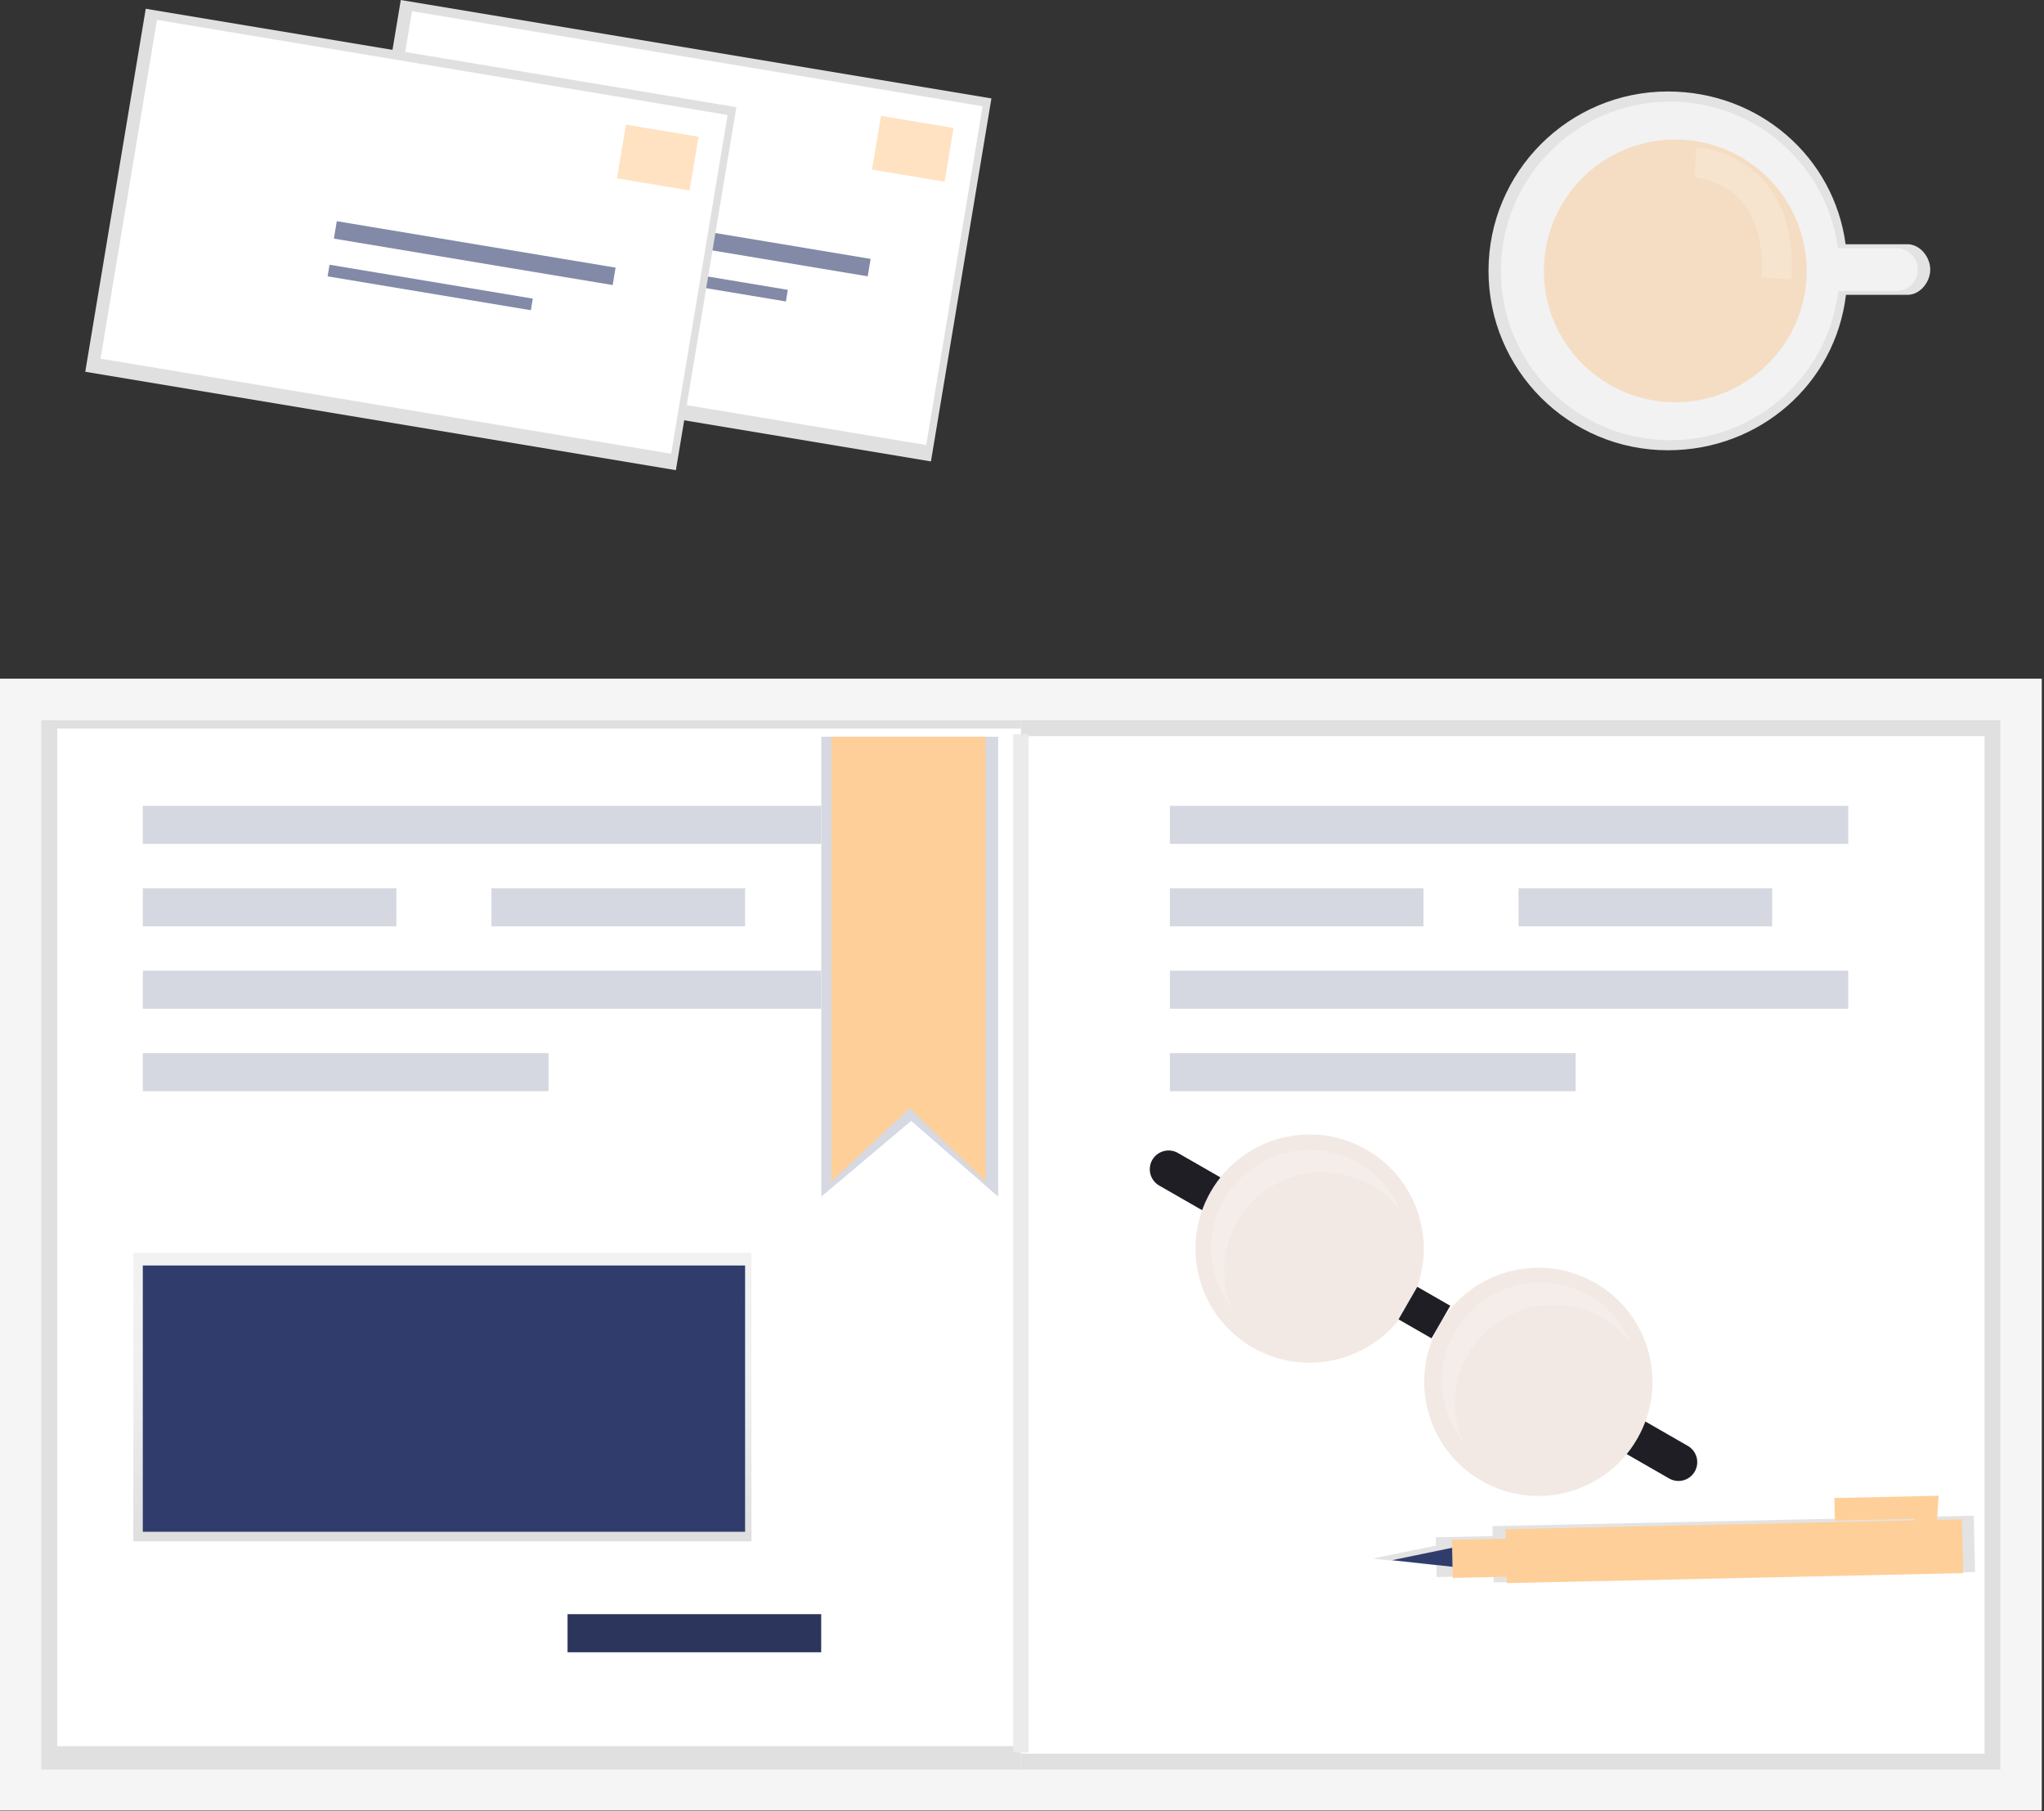 <?xml version="1.0" encoding="UTF-8"?>
<svg width="272px" height="241px" viewBox="0 0 272 241" version="1.1" xmlns="http://www.w3.org/2000/svg" xmlns:xlink="http://www.w3.org/1999/xlink">
    <rect x="0" y="0" width="272" height="241" fill="#333333" stroke="none"/>
    <!-- Generator: Sketch 52.2 (67145) - http://www.bohemiancoding.com/sketch -->
    <title>undraw_notebook_g9x9</title>
    <desc>Created with Sketch.</desc>
    <defs>
        <linearGradient x1="50%" y1="100%" x2="50%" y2="0%" id="linearGradient-1">
            <stop stop-color="#808080" stop-opacity="0.25" offset="0%"></stop>
            <stop stop-color="#808080" stop-opacity="0.12" offset="54%"></stop>
            <stop stop-color="#808080" stop-opacity="0.1" offset="100%"></stop>
        </linearGradient>
    </defs>
    <g id="Symbols" stroke="none" stroke-width="1" fill="none" fill-rule="evenodd">
        <g id="Notebook-image" transform="translate(0, -1)">
            <g id="undraw_notebook_g9x9" transform="translate(0, 1)">
                <rect id="Rectangle" fill="#F5F5F5" x="0" y="90.311" width="271.704" height="150.625"></rect>
                <rect id="Rectangle" fill="#F5F5F5" x="2.875" y="92.309" width="265.958" height="146.631"></rect>
                <rect id="Rectangle" fill="#E0E0E0" x="5.504" y="95.846" width="130.345" height="139.628"></rect>
                <rect id="Rectangle" fill="#E0E0E0" x="135.852" y="95.846" width="130.345" height="139.628"></rect>
                <rect id="Rectangle" fill="#FFFFFF" x="7.615" y="96.954" width="128.237" height="135.408"></rect>
                <rect id="Rectangle" fill="#FFFFFF" x="135.852" y="97.954" width="128.237" height="135.408"></rect>
                <rect id="Rectangle" fill="#303C6C" opacity="0.2" x="19.003" y="107.233" width="90.271" height="5.063"></rect>
                <rect id="Rectangle" fill="#303C6C" opacity="0.2" x="19.003" y="118.201" width="33.746" height="5.063"></rect>
                <rect id="Rectangle" fill="#303C6C" opacity="0.2" x="65.404" y="118.201" width="33.746" height="5.063"></rect>
                <rect id="Rectangle" fill="#303C6C" x="75.528" y="214.803" width="33.746" height="5.063"></rect>
                <rect id="Rectangle" fill="#1E1E24" opacity="0.2" x="75.528" y="214.803" width="33.746" height="5.063"></rect>
                <rect id="Rectangle" fill="#303C6C" opacity="0.2" x="19.003" y="129.171" width="90.271" height="5.063"></rect>
                <rect id="Rectangle" fill="#303C6C" opacity="0.2" x="19.003" y="140.139" width="53.993" height="5.063"></rect>
                <rect id="Rectangle" fill="#303C6C" opacity="0.2" x="155.679" y="107.233" width="90.271" height="5.063"></rect>
                <rect id="Rectangle" fill="#303C6C" opacity="0.2" x="155.679" y="118.201" width="33.746" height="5.063"></rect>
                <rect id="Rectangle" fill="#303C6C" opacity="0.2" x="202.08" y="118.201" width="33.746" height="5.063"></rect>
                <rect id="Rectangle" fill="#303C6C" opacity="0.2" x="155.679" y="129.171" width="90.271" height="5.063"></rect>
                <rect id="Rectangle" fill="#303C6C" opacity="0.2" x="155.679" y="140.139" width="53.993" height="5.063"></rect>
                <rect id="Rectangle" fill="url(#linearGradient-1)" x="17.739" y="166.713" width="82.259" height="38.386"></rect>
                <rect id="Rectangle" fill="#303C6C" x="19.003" y="168.401" width="80.148" height="35.434"></rect>
                <polygon id="Path" fill="#E3E3E3" points="262.66 201.697 257.573 201.808 257.687 200.039 244.787 200.315 254.994 201.862 198.604 203.082 198.631 204.407 191.069 204.568 191.123 206.972 191.093 205.671 182.674 207.399 191.15 208.32 191.183 209.864 198.748 209.702 198.765 210.583 262.825 209.198"></polygon>
                <polygon id="Rectangle" fill="#FFCF99" transform="translate(230.794, 206.418) rotate(178.75) translate(-230.794, -206.418) " points="200.422 202.832 261.166 202.832 261.166 210.004 200.422 210.004"></polygon>
                <polygon id="Rectangle" fill="#FFCF99" transform="translate(197.483, 207.351) rotate(178.75) translate(-197.483, -207.351) " points="193.265 204.819 201.701 204.819 201.701 209.883 193.265 209.883"></polygon>
                <polygon id="Path" fill="#303C6C" points="193.291 208.495 185.256 207.614 193.238 205.964"></polygon>
                <polyline id="Path" stroke="#FFCF99" stroke-width="3" points="256.235 202.692 256.373 200.577 244.141 200.846"></polyline>
                <path d="M217.869,191.419 L223.356,194.572" id="Path" stroke="#1E1E24" stroke-width="5" fill="#1E1E24" stroke-linecap="round"></path>
                <path d="M155.504,155.595 L160.991,158.745" id="Path" stroke="#1E1E24" stroke-width="5" fill="#1E1E24" stroke-linecap="round"></path>
                <circle id="Oval" fill="#F2E9E4" transform="translate(204.713, 183.882) rotate(-60.12) translate(-204.713, -183.882) " cx="204.713" cy="183.882" r="15.187"></circle>
                <circle id="Oval" fill="#F2E9E4" transform="translate(174.274, 166.154) rotate(-60.12) translate(-174.274, -166.154) " cx="174.274" cy="166.154" r="15.187"></circle>
                <path d="M187.354,173.404 L191.742,175.926" id="Path" stroke="#1E1E24" stroke-width="5" fill="#1E1E24"></path>
                <path d="M164.646,162.548 C166.817,158.771 170.726,156.323 175.071,156.019 C179.417,155.715 183.629,157.594 186.305,161.031 C184.333,156.343 179.822,153.224 174.74,153.034 C169.658,152.844 164.927,155.619 162.611,160.147 C160.295,164.674 160.815,170.134 163.943,174.144 C162.35,170.382 162.61,166.09 164.646,162.548 Z" id="Path" fill="#FFFFFF" opacity="0.2"></path>
                <path d="M195.363,180.196 C197.534,176.419 201.442,173.971 205.788,173.667 C210.134,173.363 214.346,175.242 217.022,178.679 C215.05,173.991 210.539,170.872 205.457,170.682 C200.375,170.492 195.643,173.267 193.328,177.795 C191.012,182.322 191.531,187.782 194.66,191.792 C193.067,188.03 193.327,183.738 195.363,180.196 Z" id="Path" fill="#FFFFFF" opacity="0.2"></path>
                <path d="M253.838,32.502 L245.6,32.502 C244.033,20.835 234.044,12.174 221.951,12.174 C208.767,12.174 198.079,22.862 198.079,36.046 C198.079,49.23 208.767,59.917 221.951,59.917 C234.169,59.917 244.239,51.071 245.647,39.233 L253.838,39.233 C255.519,39.233 256.863,37.535 256.863,35.871 C256.863,34.207 255.502,32.502 253.838,32.502 Z" id="Path" fill="#E3E3E3"></path>
                <path d="M252.351,33.02 L244.578,33.02 C242.98,21.243 232.507,12.733 220.652,13.579 C208.797,14.425 199.639,24.336 199.73,36.221 C199.821,48.106 209.13,57.875 220.996,58.54 C232.863,59.205 243.204,50.536 244.622,38.736 L252.355,38.736 C253.933,38.736 255.213,37.456 255.213,35.878 C255.213,34.299 253.933,33.02 252.355,33.02 L252.351,33.02 Z" id="Path" fill="#F2F2F2"></path>
                <circle id="Oval" fill="#F5DDC3" cx="222.932" cy="36.046" r="17.483"></circle>
                <path d="M225.622,21.589 C225.622,21.589 237.39,22.261 236.381,37.055" id="Path" stroke="#FFFFFF" stroke-width="4" opacity="0.2"></path>
                <polygon id="Rectangle" fill="#E0E0E0" transform="translate(88.608, 30.701) rotate(-80.54) translate(-88.608, -30.701) " points="64.123 -9.139 113.093 -9.139 113.093 70.541 64.123 70.541"></polygon>
                <polygon id="Rectangle" fill="#FFFFFF" transform="translate(89.042, 30.354) rotate(-80.54) translate(-89.042, -30.354) " points="66.191 -8.137 111.893 -8.137 111.893 68.844 66.191 68.844"></polygon>
                <g id="Group" opacity="0.6" transform="translate(77.33, 15.13)">
                    <polygon id="Rectangle" fill="#FFCF99" transform="translate(44.142, 4.67) rotate(9.46) translate(-44.142, -4.67) " points="39.245 1.045 49.039 1.045 49.039 8.294 39.245 8.294"></polygon>
                    <polygon id="Rectangle" fill="#303C6C" transform="translate(19.783, 17.39) rotate(9.46) translate(-19.783, -17.39) " points="0.979 16.215 38.588 16.215 38.588 18.565 0.979 18.565"></polygon>
                    <polygon id="Rectangle" fill="#303C6C" transform="translate(13.854, 21.96) rotate(9.46) translate(-13.854, -21.96) " points="0.143 21.177 27.565 21.177 27.565 22.743 0.143 22.743"></polygon>
                </g>
                <polygon id="Rectangle" fill="#E0E0E0" transform="translate(54.668, 31.866) rotate(-80.54) translate(-54.668, -31.866) " points="30.183 -7.974 79.153 -7.974 79.153 71.706 30.183 71.706"></polygon>
                <polygon id="Rectangle" fill="#FFFFFF" transform="translate(55.102, 31.515) rotate(-80.54) translate(-55.102, -31.515) " points="32.251 -6.975 77.953 -6.975 77.953 70.006 32.251 70.006"></polygon>
                <g id="Group" opacity="0.6" transform="translate(43.372, 16.475)">
                    <polygon id="Rectangle" fill="#FFCF99" transform="translate(44.16, 4.489) rotate(9.46) translate(-44.16, -4.489) " points="39.263 0.865 49.057 0.865 49.057 8.113 39.263 8.113"></polygon>
                    <polygon id="Rectangle" fill="#303C6C" transform="translate(19.802, 17.209) rotate(9.46) translate(-19.802, -17.209) " points="0.997 16.034 38.606 16.034 38.606 18.384 0.997 18.384"></polygon>
                    <polygon id="Rectangle" fill="#303C6C" transform="translate(13.876, 21.779) rotate(9.46) translate(-13.876, -21.779) " points="0.165 20.996 27.587 20.996 27.587 22.563 0.165 22.563"></polygon>
                </g>
                <rect id="Rectangle" fill="#EBEBEB" x="134.826" y="97.708" width="2.052" height="135.496"></rect>
                <polygon id="Path" fill="#D6D8E2" points="132.826 159.236 121.25 149.153 109.291 159.236 109.291 98.044 132.826 98.044"></polygon>
                <polygon id="Path" fill="#FFCF99" points="131.145 157.219 121.058 147.468 110.636 157.219 110.636 98.044 131.145 98.044"></polygon>
            </g>
        </g>
    </g>
</svg>